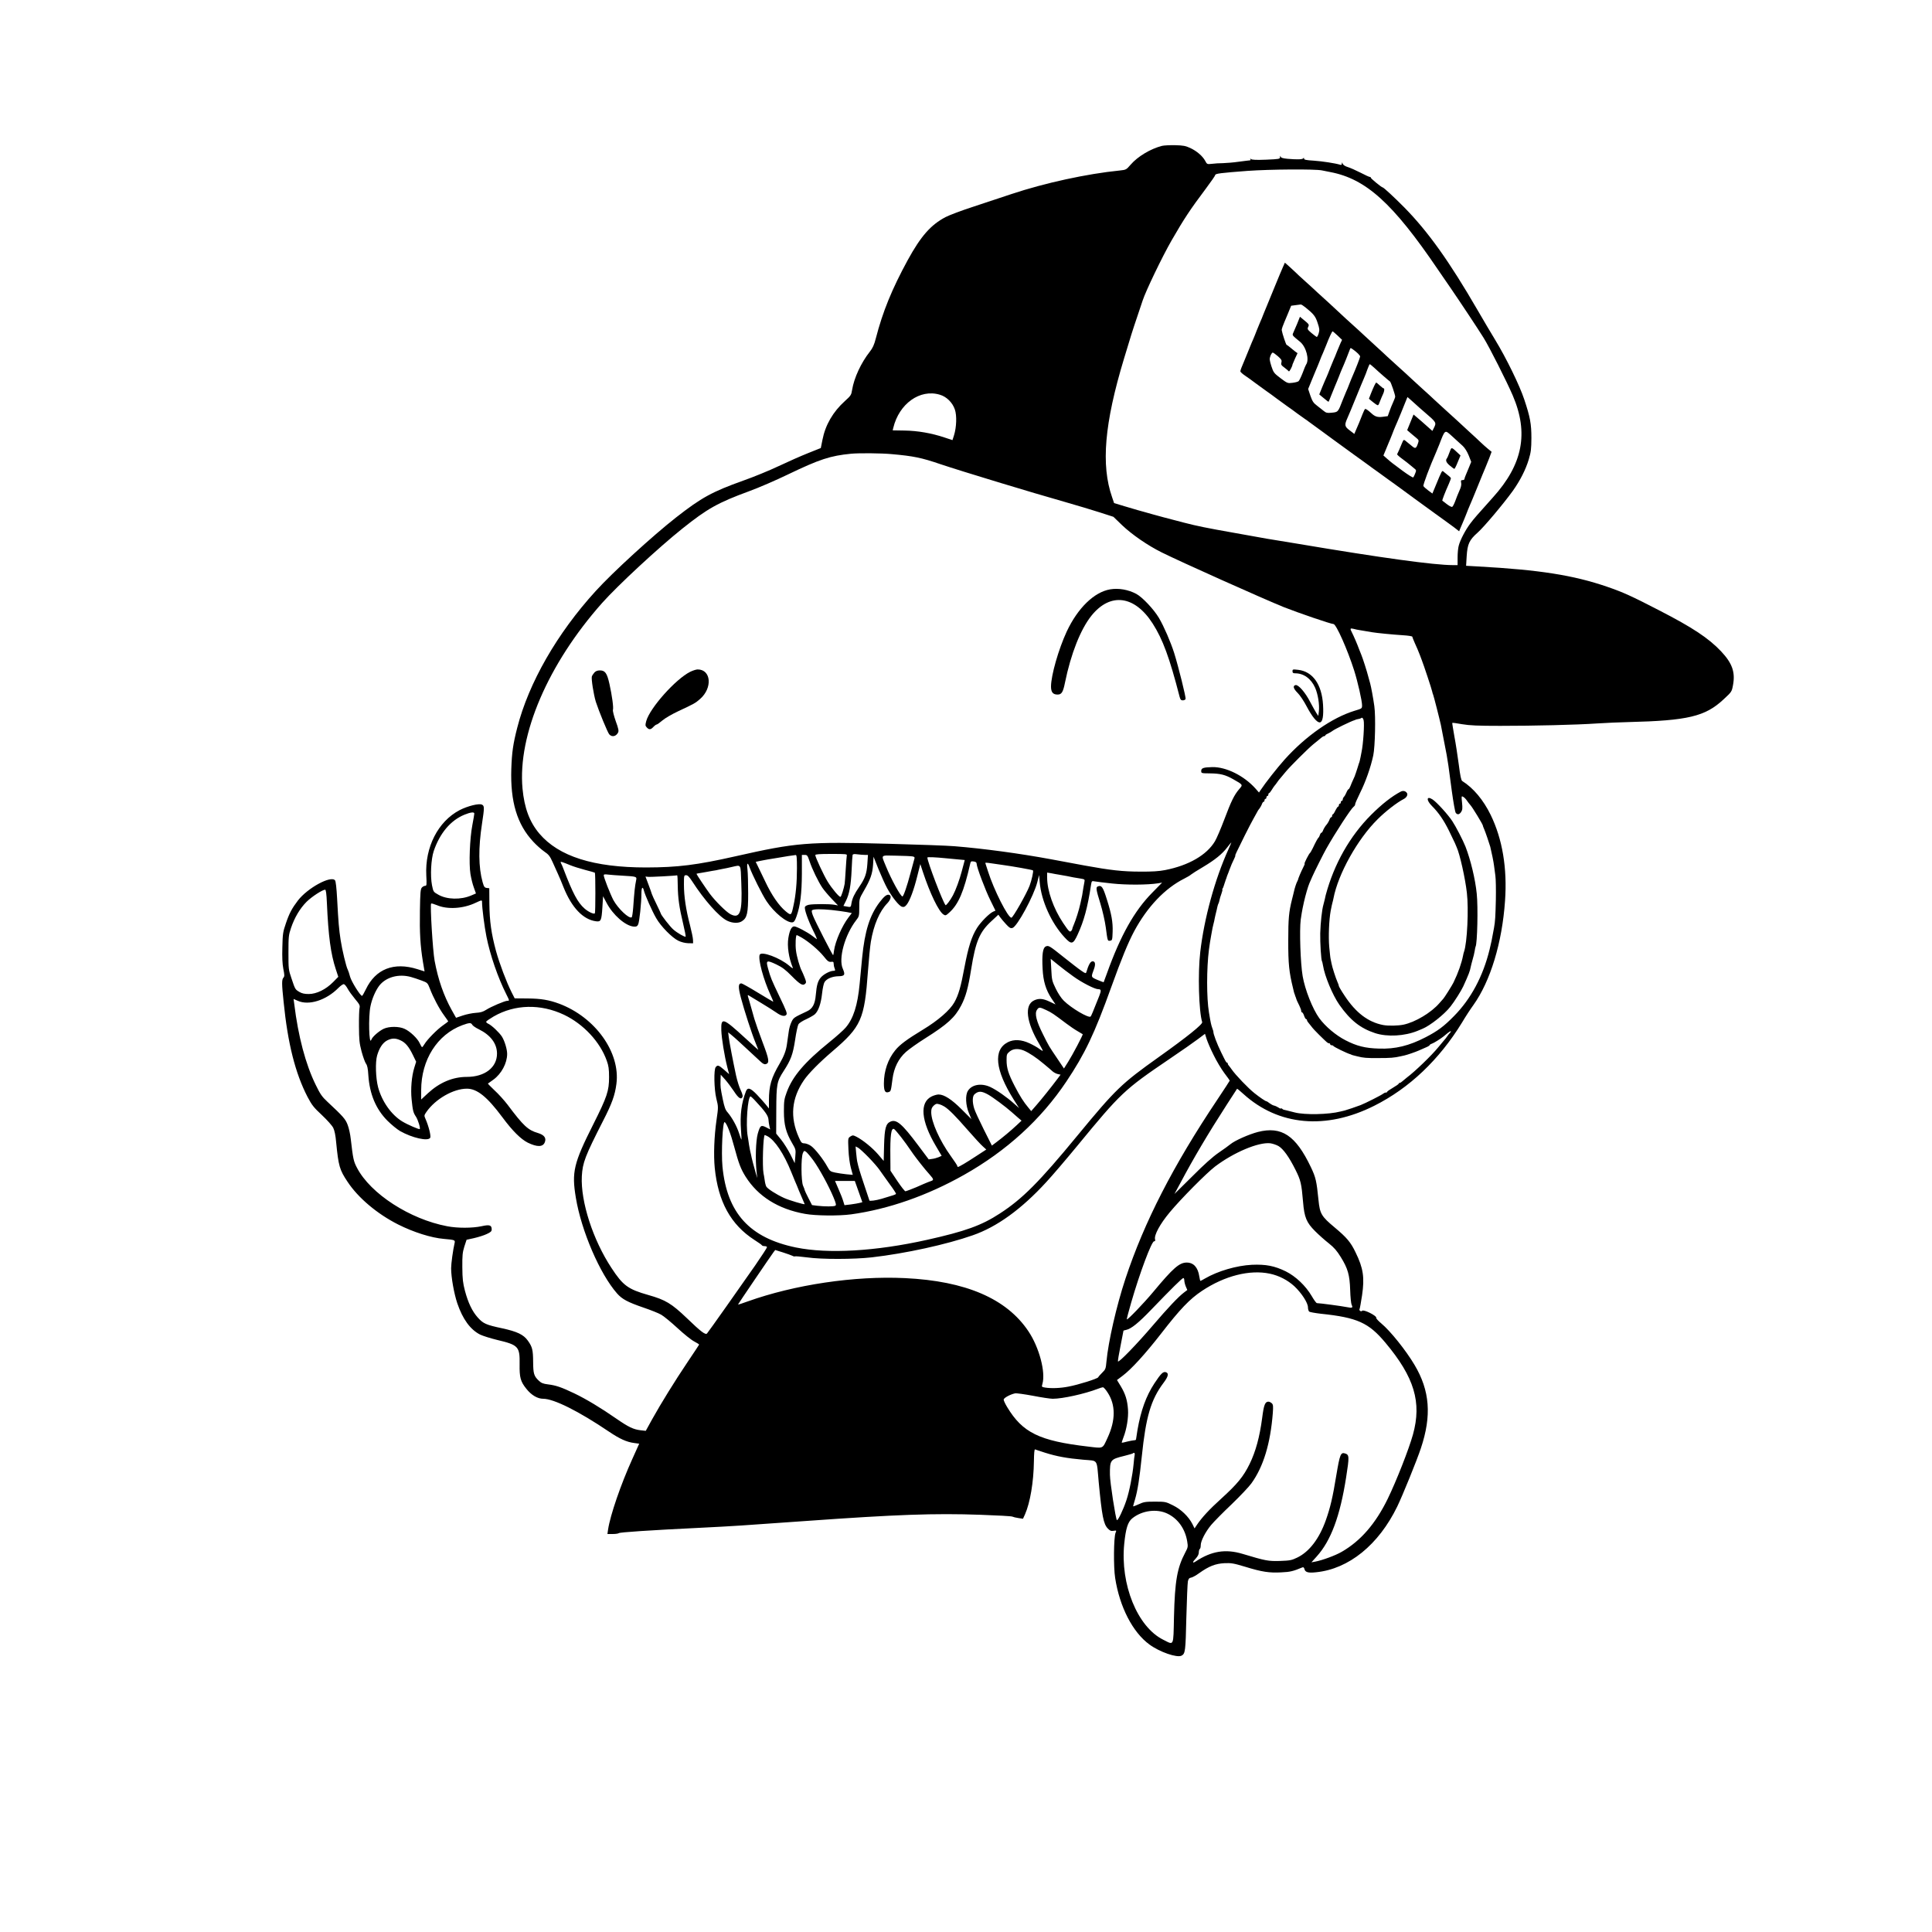 <?xml version="1.0" standalone="no"?>
<!DOCTYPE svg PUBLIC "-//W3C//DTD SVG 20010904//EN"
 "http://www.w3.org/TR/2001/REC-SVG-20010904/DTD/svg10.dtd">
<svg version="1.0" xmlns="http://www.w3.org/2000/svg"
 width="2000pt" height="2000pt" viewBox="0 0 2000 2000"
 preserveAspectRatio="xMidYMid meet">
<g transform="translate(0,2000) scale(0.1,-0.1)"
fill="#000000" stroke="none">
<path d="M12029 18490 c-118 -30 -252 -110 -325 -195 -45 -52 -47 -53 -112
-60 -341 -34 -777 -129 -1122 -244 -96 -32 -274 -91 -395 -131 -121 -39 -250
-88 -286 -107 -153 -80 -256 -197 -392 -445 -164 -301 -259 -534 -330 -809
-18 -70 -33 -102 -63 -140 -90 -114 -163 -271 -183 -395 -8 -52 -13 -60 -75
-116 -123 -111 -202 -247 -232 -401 l-17 -85 -130 -52 c-71 -28 -209 -89 -306
-135 -97 -46 -261 -113 -366 -150 -322 -115 -434 -176 -698 -383 -240 -188
-655 -567 -830 -760 -400 -438 -694 -951 -813 -1417 -43 -168 -55 -253 -61
-425 -11 -339 60 -575 228 -754 32 -35 83 -80 113 -101 46 -31 59 -48 86 -108
18 -40 43 -94 55 -122 13 -27 40 -92 60 -143 84 -208 201 -331 334 -349 52 -7
58 6 67 146 l7 113 36 -68 c66 -126 196 -239 281 -246 28 -2 36 2 46 22 13 26
34 223 34 323 0 60 13 76 25 30 12 -49 86 -216 128 -288 49 -86 165 -203 230
-234 29 -14 69 -24 100 -25 l52 -1 -1 35 c0 19 -15 89 -32 156 -41 156 -62
295 -62 417 0 94 1 97 23 97 16 0 32 -17 62 -63 126 -195 278 -367 362 -408
55 -27 119 -29 154 -5 53 34 64 82 64 286 0 102 -3 213 -7 248 -9 70 1 81 21
25 28 -78 132 -286 176 -352 77 -117 212 -227 268 -219 17 2 27 17 43 63 38
107 54 235 55 443 l0 192 29 0 c26 0 30 -5 51 -67 26 -79 89 -209 132 -273 17
-25 60 -76 96 -114 l66 -69 -38 7 c-48 9 -216 9 -263 0 -19 -4 -38 -13 -41
-22 -9 -22 30 -133 84 -244 27 -53 44 -94 38 -90 -5 3 -26 18 -45 33 -52 40
-164 99 -188 99 -28 0 -48 -40 -61 -120 -14 -85 4 -205 45 -305 6 -14 -5 -9
-36 18 -96 82 -290 154 -306 113 -18 -46 39 -256 111 -413 19 -40 32 -73 29
-73 -2 0 -74 43 -160 95 -85 52 -162 95 -169 95 -33 0 -35 -35 -6 -146 35
-132 112 -371 152 -468 16 -39 29 -72 29 -74 0 -2 -61 53 -136 122 -231 212
-251 218 -247 80 3 -84 32 -263 62 -381 l19 -73 -51 45 c-57 49 -68 53 -88 28
-21 -24 -17 -228 6 -323 22 -90 22 -87 2 -227 -24 -167 -31 -361 -18 -493 35
-350 166 -588 411 -746 41 -26 77 -51 78 -56 2 -4 15 -8 28 -8 13 0 24 -5 24
-11 0 -6 -55 -91 -122 -188 -154 -221 -487 -693 -499 -705 -16 -17 -62 17
-207 157 -161 154 -223 191 -400 241 -211 60 -263 98 -382 280 -192 291 -320
687 -307 949 8 142 33 207 220 574 92 179 123 266 138 382 43 326 -219 691
-593 831 -106 39 -189 53 -327 54 l-133 1 -33 65 c-53 106 -124 294 -160 424
-49 181 -67 308 -69 491 l-1 160 -26 3 c-23 3 -29 11 -43 60 -43 154 -45 354
-6 607 25 165 25 182 0 195 -30 16 -148 -13 -233 -57 -223 -117 -359 -384
-344 -675 5 -99 4 -108 -12 -108 -10 0 -25 -8 -34 -18 -14 -16 -17 -52 -20
-238 -4 -231 4 -364 31 -530 l17 -100 -73 23 c-244 77 -434 3 -535 -209 -18
-37 -35 -67 -39 -67 -17 -2 -110 147 -124 198 -8 31 -19 64 -24 73 -16 28 -59
208 -74 308 -17 111 -23 181 -36 424 -6 112 -14 184 -22 193 -43 52 -284 -79
-384 -209 -61 -80 -90 -133 -125 -238 -30 -87 -33 -108 -36 -245 -3 -106 0
-172 10 -225 13 -64 13 -77 1 -91 -18 -20 -18 -63 2 -251 43 -431 121 -738
247 -982 46 -87 64 -110 150 -190 55 -52 106 -109 117 -132 13 -26 24 -79 30
-150 24 -245 35 -284 118 -408 110 -167 308 -333 524 -442 159 -80 342 -138
473 -149 114 -10 118 -12 111 -43 -16 -68 -36 -212 -36 -261 0 -93 30 -262 64
-363 56 -164 134 -271 235 -323 29 -14 108 -39 178 -56 220 -52 235 -69 232
-251 -2 -138 9 -179 70 -255 52 -66 116 -103 174 -103 110 0 367 -128 682
-341 110 -74 182 -107 260 -117 l52 -7 -72 -160 c-118 -260 -228 -581 -250
-727 l-7 -48 54 0 c30 0 58 4 64 9 9 9 316 30 854 56 343 17 411 22 1085 70
938 67 1329 81 1805 64 173 -6 321 -14 330 -19 8 -4 36 -11 63 -15 l47 -7 21
46 c53 121 89 333 92 549 1 84 5 126 12 123 5 -3 53 -18 105 -35 121 -38 225
-57 394 -72 158 -14 137 16 160 -234 33 -347 49 -432 94 -478 22 -23 33 -28
59 -24 31 5 32 5 21 -21 -19 -47 -22 -354 -4 -467 46 -299 181 -562 355 -689
106 -78 286 -140 333 -115 38 21 41 46 49 394 5 187 12 356 16 375 6 26 14 36
31 38 13 1 52 22 86 47 101 72 168 98 261 103 71 3 95 -1 215 -37 172 -53 250
-65 375 -58 91 4 123 12 216 51 12 5 18 0 23 -18 8 -32 39 -41 120 -32 339 34
647 284 840 680 54 111 203 477 245 604 113 338 93 596 -66 863 -89 150 -250
351 -344 429 -30 25 -54 51 -52 57 8 22 -135 93 -147 73 -3 -5 -12 -5 -19 -1
-7 5 -11 13 -7 19 3 5 15 70 26 143 27 184 13 281 -67 444 -51 107 -92 154
-216 258 -138 115 -154 142 -168 284 -20 198 -28 234 -79 341 -157 329 -303
426 -548 364 -92 -24 -238 -88 -285 -127 -18 -15 -72 -54 -122 -88 -60 -41
-152 -123 -273 -245 l-184 -182 63 117 c132 249 285 508 482 813 55 85 102
157 103 159 2 2 31 -22 66 -54 363 -329 854 -373 1354 -122 363 182 673 477
909 862 36 61 89 142 117 180 177 248 298 646 328 1079 24 338 -27 641 -149
891 -76 155 -178 277 -294 350 -11 7 -21 52 -36 172 -12 89 -32 221 -46 294
-13 74 -23 135 -21 136 2 2 48 -4 102 -14 79 -13 160 -17 394 -17 352 0 784
10 1005 25 88 6 232 12 320 14 618 15 797 58 986 234 85 79 86 79 99 149 25
134 -8 227 -124 350 -130 137 -295 246 -641 424 -288 149 -373 187 -538 244
-350 120 -700 175 -1336 210 l-124 7 6 100 c8 125 27 167 112 242 65 57 266
296 366 434 75 106 133 219 165 326 23 77 26 108 27 220 0 148 -13 217 -74
400 -47 143 -186 428 -300 615 -45 74 -128 214 -184 311 -292 504 -511 810
-756 1060 -106 107 -216 209 -226 209 -11 0 -123 92 -123 101 0 5 -3 8 -7 7
-5 -2 -48 18 -98 44 -49 25 -110 52 -134 59 -26 8 -46 21 -51 33 -8 18 -9 19
-9 3 -1 -13 -6 -17 -19 -12 -49 15 -184 36 -273 42 -81 5 -99 9 -100 22 0 10
-2 12 -6 4 -5 -14 -60 -16 -165 -7 -50 5 -68 11 -71 23 -3 11 -5 10 -6 -5 -1
-20 -8 -21 -143 -27 -102 -4 -147 -2 -157 6 -12 9 -13 9 -7 0 4 -8 2 -13 -6
-13 -7 0 -58 -7 -113 -14 -55 -8 -129 -14 -165 -15 -36 0 -87 -3 -115 -7 -49
-5 -50 -5 -69 31 -27 50 -88 102 -155 133 -47 22 -73 27 -156 29 -55 1 -116
-2 -136 -7z m1656 -254 c17 -4 55 -11 85 -17 370 -70 649 -322 1115 -1009 39
-58 100 -145 134 -195 90 -131 280 -417 339 -512 59 -94 241 -455 302 -597
167 -390 104 -713 -206 -1056 -166 -185 -195 -218 -234 -270 -49 -65 -104
-169 -119 -228 -7 -23 -12 -78 -12 -122 l0 -80 -49 0 c-193 0 -739 75 -1600
220 -135 22 -261 43 -280 46 -19 3 -69 11 -110 19 -64 12 -150 27 -285 51
-266 47 -376 69 -510 104 -88 23 -182 48 -210 55 -27 7 -77 21 -110 30 -33 9
-75 21 -92 26 -18 5 -48 13 -65 18 -18 5 -81 24 -139 41 l-106 32 -21 62
c-116 332 -79 764 123 1431 69 229 88 291 137 435 27 80 53 156 57 170 32 98
202 452 298 619 132 229 190 317 355 537 54 72 98 136 98 142 0 15 56 22 334
43 237 17 700 20 771 5z m-3956 -2322 c70 -20 132 -82 156 -154 21 -62 17
-182 -9 -266 l-16 -50 -82 27 c-134 45 -278 70 -414 72 l-123 2 6 25 c60 251
276 406 482 344z m-499 -615 c226 -20 309 -37 505 -104 221 -74 945 -294 1285
-390 129 -37 296 -87 370 -111 l136 -44 89 -86 c103 -98 265 -210 410 -282
183 -92 1059 -484 1265 -567 152 -60 488 -175 514 -175 28 0 145 -264 214
-480 37 -117 82 -315 82 -361 0 -34 -1 -34 -78 -57 -232 -71 -505 -261 -724
-505 -76 -85 -199 -241 -249 -317 l-16 -24 -38 43 c-119 132 -304 223 -445
220 -91 -2 -115 -10 -115 -39 0 -25 1 -25 90 -26 107 -1 159 -14 240 -60 104
-59 103 -57 63 -103 -52 -61 -83 -125 -154 -314 -36 -95 -79 -196 -97 -226
-85 -142 -271 -250 -516 -298 -61 -12 -135 -17 -256 -16 -183 0 -313 15 -576
63 -90 17 -247 46 -349 65 -324 60 -701 111 -1000 135 -69 6 -372 17 -675 25
-842 23 -963 13 -1590 -129 -404 -91 -598 -115 -925 -116 -545 0 -906 114
-1107 351 -101 120 -155 264 -174 466 -51 556 264 1290 824 1921 162 182 586
575 832 771 258 206 366 267 690 386 99 36 281 115 405 175 323 155 434 192
650 213 81 8 313 6 420 -4z m4845 -1822 c17 -3 46 -8 65 -11 19 -3 49 -8 65
-11 47 -8 210 -24 318 -31 53 -3 97 -10 97 -15 0 -4 12 -34 26 -66 25 -55 33
-74 53 -125 5 -13 13 -34 18 -48 20 -50 105 -306 109 -329 3 -14 7 -28 10 -33
4 -6 67 -253 80 -313 5 -24 54 -281 60 -310 2 -11 6 -33 8 -50 6 -33 6 -27 45
-323 16 -117 34 -219 41 -227 18 -22 37 -18 56 10 13 20 15 38 9 96 -7 68 -7
71 12 60 11 -5 28 -23 38 -38 10 -15 27 -37 37 -48 20 -21 128 -199 128 -210
0 -4 6 -21 14 -38 12 -27 54 -150 63 -182 14 -57 35 -159 39 -195 3 -25 10
-72 14 -105 5 -33 7 -145 5 -250 -4 -170 -7 -224 -19 -290 -22 -122 -30 -161
-46 -225 -68 -277 -193 -511 -369 -689 -104 -106 -167 -153 -292 -218 -172
-89 -315 -124 -484 -118 -141 4 -230 26 -346 86 -100 51 -209 143 -272 229
-69 95 -148 295 -172 435 -23 134 -34 475 -20 585 7 49 14 91 20 120 3 14 10
43 14 65 16 70 41 157 56 192 8 18 22 50 31 71 21 48 115 236 143 285 94 167
256 415 283 435 10 8 18 19 16 25 -1 7 22 59 50 116 59 118 111 266 138 391
19 92 26 403 11 510 -12 86 -33 199 -43 235 -2 6 -10 35 -18 65 -14 57 -60
200 -75 235 -5 11 -15 36 -22 55 -18 50 -57 140 -74 173 -22 41 -19 46 18 37
17 -5 46 -11 62 -13z m41 -932 c10 -38 -4 -252 -22 -333 -3 -15 -7 -36 -9 -47
-7 -34 -13 -60 -15 -62 -2 -2 -3 -6 -4 -10 -3 -12 -27 -86 -33 -103 -4 -8 -7
-18 -7 -21 -1 -3 -9 -21 -18 -40 -9 -19 -22 -49 -28 -66 -7 -18 -16 -33 -20
-33 -4 0 -14 -15 -21 -32 -7 -18 -19 -39 -26 -46 -7 -7 -13 -20 -13 -28 0 -8
-4 -14 -10 -14 -5 0 -10 -7 -10 -15 0 -8 -4 -15 -10 -15 -5 0 -10 -7 -10 -15
0 -8 -4 -15 -8 -15 -5 0 -17 -18 -28 -40 -10 -22 -22 -40 -26 -40 -5 0 -8 -7
-8 -15 0 -8 -4 -15 -9 -15 -5 0 -11 -8 -15 -17 -5 -18 -26 -53 -36 -63 -10
-10 -31 -45 -36 -62 -4 -10 -10 -18 -14 -18 -5 0 -12 -10 -16 -22 -4 -13 -10
-25 -14 -28 -8 -6 -30 -46 -60 -110 -12 -24 -25 -47 -29 -50 -11 -7 -63 -110
-56 -110 4 0 -2 -17 -13 -37 -23 -45 -53 -115 -56 -133 -1 -3 -4 -9 -7 -15 -8
-12 -28 -73 -34 -104 -3 -11 -7 -30 -10 -41 -3 -11 -7 -29 -10 -40 -33 -131
-39 -200 -39 -425 -1 -242 9 -332 50 -497 3 -13 7 -30 9 -38 2 -8 4 -16 5 -17
2 -2 4 -7 5 -13 1 -5 4 -12 5 -15 1 -3 3 -8 5 -12 5 -21 19 -51 36 -84 10 -20
19 -44 19 -53 0 -9 4 -16 9 -16 5 0 15 -16 21 -35 6 -19 16 -35 21 -35 5 0 9
-5 9 -11 0 -6 6 -16 13 -24 6 -7 21 -25 32 -40 11 -16 47 -55 80 -87 85 -83
90 -88 103 -88 7 0 12 -4 12 -10 0 -5 6 -10 14 -10 8 0 16 -3 18 -7 4 -10 143
-78 181 -88 4 -2 8 -3 10 -5 1 -1 9 -3 17 -5 8 -2 26 -7 40 -10 63 -16 94 -19
220 -18 123 0 163 3 228 18 12 3 30 7 41 9 31 7 114 36 146 50 17 8 49 22 73
32 23 9 42 21 42 25 0 4 10 11 23 15 19 6 90 50 122 76 6 5 23 19 40 33 30 25
48 27 24 2 -8 -8 -21 -24 -29 -37 -8 -12 -24 -32 -35 -44 -11 -13 -36 -42 -55
-66 -68 -84 -243 -253 -329 -317 -13 -10 -32 -26 -42 -35 -11 -10 -23 -18 -29
-18 -5 0 -10 -3 -10 -7 0 -5 -27 -24 -60 -43 -33 -19 -60 -38 -60 -42 0 -5 -6
-8 -14 -8 -8 0 -21 -6 -28 -12 -12 -12 -184 -99 -233 -118 -38 -15 -146 -51
-165 -56 -11 -2 -30 -7 -42 -10 -124 -32 -370 -37 -475 -10 -25 6 -59 15 -83
21 -8 2 -16 4 -17 4 -2 1 -6 1 -10 2 -5 0 -14 5 -20 11 -7 6 -13 7 -13 3 0 -4
-12 0 -26 10 -14 9 -34 18 -45 20 -11 2 -31 13 -46 24 -14 12 -30 21 -34 21
-9 0 -68 40 -122 83 -64 50 -198 190 -237 247 -8 13 -21 28 -27 36 -7 7 -13
17 -13 23 0 6 -3 11 -8 11 -8 0 -10 3 -61 107 -43 87 -83 194 -80 213 0 3 -4
17 -10 33 -6 15 -13 40 -16 55 -5 25 -9 43 -20 112 -25 148 -25 455 0 650 5
38 16 113 21 135 2 11 6 34 9 50 6 34 9 49 18 85 4 14 9 36 11 50 5 23 8 39
21 90 3 11 7 29 9 40 3 11 7 24 10 28 3 5 7 19 10 33 2 13 11 43 20 67 8 23
13 42 10 42 -3 0 -2 6 3 13 4 6 8 15 9 20 1 4 3 9 4 12 1 3 4 10 5 15 1 6 4
12 5 15 1 3 4 10 5 15 1 6 4 12 5 15 1 3 3 8 5 13 1 4 5 15 8 25 4 9 10 25 14
35 3 9 7 19 8 22 14 40 36 91 52 122 7 15 13 29 11 31 -3 4 2 16 97 207 37 74
78 153 91 175 13 22 29 51 36 65 7 14 15 27 18 30 10 10 31 45 36 63 4 9 10
17 15 17 5 0 9 7 9 15 0 8 5 15 10 15 6 0 10 7 10 15 0 8 5 15 10 15 6 0 10 7
10 15 0 8 4 15 8 15 4 0 16 15 27 33 10 17 24 37 29 43 6 6 18 22 26 34 8 13
24 33 35 45 11 13 36 42 55 66 44 54 235 244 285 284 44 36 76 61 92 75 7 5
17 10 23 10 5 0 10 3 10 8 0 4 14 13 30 20 17 8 36 19 43 25 17 16 194 102
230 112 4 2 8 3 10 4 1 2 13 5 26 7 14 2 27 7 30 9 11 11 21 3 27 -20z m-9206
-967 c0 -7 -9 -60 -20 -118 -27 -139 -37 -402 -20 -507 7 -43 22 -106 35 -140
l22 -62 -49 -21 c-107 -46 -251 -43 -340 8 -52 29 -52 30 -66 98 -19 98 -10
270 18 354 63 185 174 317 317 376 64 26 103 31 103 12z m7805 -374 c-138
-304 -250 -711 -290 -1059 -26 -222 -15 -616 20 -726 7 -22 -158 -154 -450
-362 -386 -275 -443 -329 -842 -813 -396 -481 -568 -654 -804 -807 -189 -123
-355 -183 -753 -272 -530 -118 -1022 -147 -1356 -79 -480 99 -714 356 -761
837 -14 147 2 474 23 461 22 -14 62 -117 99 -257 46 -171 67 -227 117 -307
129 -205 339 -337 616 -386 108 -20 351 -22 476 -5 386 53 789 194 1170 409
441 249 796 573 1059 966 192 287 290 492 466 981 106 294 174 459 236 575
136 253 319 445 519 545 30 15 62 34 70 42 8 7 64 43 124 78 125 75 197 133
252 205 21 27 39 50 41 50 1 0 -13 -34 -32 -76z m-3949 -61 c-2 -10 -7 -74
-11 -142 -4 -69 -9 -136 -11 -150 -8 -47 -34 -130 -43 -135 -11 -7 -89 85
-134 159 -40 65 -127 252 -127 273 0 9 40 12 166 12 153 0 165 -1 160 -17z
m188 7 l31 0 -6 -92 c-7 -102 -24 -150 -84 -238 -52 -76 -71 -118 -80 -167 -7
-46 -7 -46 -53 -37 l-31 6 25 50 c36 71 53 162 60 323 3 77 8 146 10 154 3 10
16 12 51 7 25 -3 60 -6 77 -6z m-704 -137 c0 -151 -12 -280 -36 -388 -22 -104
-24 -105 -79 -60 -71 58 -147 168 -214 311 -34 71 -70 145 -80 166 l-18 36 36
8 c20 4 41 8 46 9 6 2 66 12 135 23 110 19 150 25 198 31 9 1 12 -32 12 -136z
m1199 121 c18 -4 22 -9 16 -27 -3 -12 -21 -78 -40 -147 -36 -135 -72 -240 -83
-240 -19 0 -116 177 -170 310 -52 128 -64 115 106 112 81 -1 158 -5 171 -8z
m-265 -329 c52 -95 124 -184 154 -192 20 -5 30 0 48 22 33 42 74 152 109 293
l32 127 28 -85 c73 -220 162 -405 212 -437 20 -13 25 -12 62 22 93 85 149 214
215 506 5 22 10 25 36 21 21 -3 30 -10 30 -23 0 -34 90 -274 143 -380 l52
-106 -25 -11 c-39 -18 -126 -105 -166 -168 -55 -87 -90 -196 -129 -403 -39
-210 -63 -291 -106 -368 -46 -81 -168 -187 -325 -282 -165 -100 -241 -156
-287 -214 -75 -92 -117 -214 -117 -343 0 -78 13 -101 49 -89 23 7 24 11 40
135 15 117 62 211 139 280 31 28 121 92 199 141 233 147 308 216 373 340 48
93 72 180 104 379 46 286 87 383 211 496 l70 65 20 -28 c11 -15 38 -48 61 -72
33 -36 45 -43 65 -37 48 12 222 334 257 474 l19 74 6 -74 c16 -193 121 -425
258 -572 71 -77 88 -73 135 30 65 141 103 279 139 518 6 36 8 38 37 32 16 -3
98 -13 181 -22 148 -16 366 -15 475 2 l42 7 -102 -104 c-185 -187 -329 -444
-469 -835 -18 -49 -33 -90 -34 -92 -1 -1 -30 10 -64 24 -69 30 -68 27 -36 113
19 52 12 83 -18 79 -20 -3 -39 -37 -61 -111 -5 -16 -10 -15 -52 14 -26 17
-105 79 -177 136 -156 125 -162 128 -192 115 -30 -14 -40 -84 -32 -231 6 -128
34 -219 92 -307 l42 -62 -61 29 c-69 33 -113 36 -161 13 -103 -48 -82 -225 55
-454 21 -36 37 -67 35 -69 -2 -1 -19 8 -37 22 -18 14 -64 40 -101 57 -83 39
-162 43 -224 11 -153 -78 -132 -287 61 -594 l56 -88 -53 47 c-72 65 -182 142
-245 171 -92 43 -191 27 -232 -39 -29 -45 -24 -150 11 -233 l25 -60 -100 100
c-105 105 -183 155 -240 155 -16 0 -48 -9 -71 -20 -128 -62 -111 -254 44 -515
l59 -100 -31 -14 c-18 -7 -48 -16 -68 -18 l-35 -5 -111 148 c-164 219 -222
269 -283 244 -50 -21 -63 -68 -68 -246 l-4 -162 -58 68 c-60 69 -156 147 -223
182 -36 18 -40 18 -64 3 -25 -17 -25 -17 -20 -134 3 -71 13 -145 25 -190 l20
-73 -66 6 c-37 4 -90 12 -119 18 -47 10 -53 15 -78 60 -41 75 -128 187 -169
215 -19 14 -50 26 -67 27 -30 1 -35 6 -59 61 -94 209 -77 405 53 594 47 69
161 184 292 296 301 257 334 331 370 831 9 121 22 258 30 305 29 174 90 316
171 399 35 37 45 77 20 86 -24 9 -52 -12 -102 -78 -101 -134 -152 -297 -179
-571 -8 -89 -20 -211 -26 -272 -21 -222 -65 -360 -145 -453 -20 -24 -96 -92
-168 -150 -257 -208 -382 -354 -442 -519 -26 -70 -29 -91 -29 -198 0 -139 21
-219 86 -330 37 -63 38 -67 32 -136 l-6 -70 -44 89 c-25 49 -68 118 -96 153
l-52 64 1 241 c1 272 6 298 76 406 75 116 96 172 119 323 11 77 27 150 35 163
8 12 45 36 82 52 36 17 76 40 88 51 37 35 63 112 74 214 6 54 17 106 26 119
22 35 81 59 144 60 64 1 72 15 45 77 -48 105 21 352 139 504 29 37 31 44 31
130 0 89 0 91 47 172 69 119 89 176 96 271 l5 83 51 -128 c29 -71 69 -160 90
-198z m611 310 c22 -2 74 -7 116 -11 l76 -7 -8 -31 c-4 -17 -15 -56 -23 -86
-23 -88 -63 -196 -91 -248 -29 -54 -71 -109 -77 -102 -31 39 -188 452 -188
493 0 7 87 3 195 -8z m-3893 -71 c31 -13 101 -35 154 -49 54 -14 100 -27 102
-29 7 -8 7 -414 0 -421 -11 -11 -67 15 -106 49 -72 63 -122 157 -219 411 -8
22 -19 48 -25 58 -8 16 -6 18 14 12 13 -4 49 -18 80 -31z m4381 16 c40 -6 83
-12 97 -14 98 -13 306 -50 313 -56 8 -7 -13 -101 -35 -160 -33 -85 -172 -330
-188 -330 -36 0 -182 289 -242 479 -11 35 -22 70 -25 77 -6 17 -10 17 80 4z
m-2609 -204 c12 -301 -12 -371 -112 -320 -44 23 -157 135 -215 213 -42 57
-137 199 -137 205 0 2 24 7 53 11 28 5 54 9 57 10 3 0 28 5 55 10 28 4 55 9
60 11 6 1 26 5 45 9 19 3 62 12 95 20 101 22 91 39 99 -169z m3286 90 c19 -3
58 -10 85 -15 50 -11 78 -16 148 -27 35 -6 38 -9 33 -33 -3 -14 -8 -42 -11
-61 -10 -69 -13 -86 -30 -160 -17 -77 -47 -170 -71 -227 -8 -17 -14 -35 -14
-40 0 -5 -5 -14 -11 -20 -15 -15 -24 -6 -84 83 -99 148 -165 334 -165 468 l0
53 43 -7 c23 -5 58 -11 77 -14z m-4515 -11 c142 -8 148 -10 141 -43 -14 -69
-19 -116 -31 -285 -4 -53 -11 -100 -16 -103 -28 -17 -140 89 -189 178 -32 61
-100 233 -100 257 0 10 11 12 48 7 26 -3 92 -8 147 -11z m571 -103 c2 -129 15
-224 56 -395 17 -70 28 -130 26 -133 -8 -7 -86 37 -128 74 -32 27 -130 153
-130 167 0 2 -19 44 -43 93 -24 48 -46 97 -49 107 -3 11 -19 56 -36 101 l-30
80 26 -3 c22 -3 286 11 302 16 3 0 6 -47 6 -107z m-3632 -179 c15 -344 40
-529 92 -686 l26 -79 -53 -54 c-76 -77 -172 -124 -253 -124 -44 0 -70 6 -96
21 -45 27 -44 26 -82 139 -32 93 -32 99 -32 270 0 162 2 181 26 252 37 110 93
204 162 273 55 54 163 124 192 125 8 0 14 -44 18 -137z m1606 10 c0 -63 25
-257 46 -361 38 -189 118 -422 205 -594 34 -68 34 -68 12 -68 -27 0 -172 -62
-221 -94 -33 -21 -59 -28 -107 -31 -34 -2 -94 -14 -133 -27 l-71 -24 -45 80
c-83 150 -141 316 -177 511 -19 102 -48 579 -36 591 3 4 30 -4 59 -16 109 -47
274 -37 403 25 62 29 65 29 65 8z m3615 -83 c55 -6 125 -15 157 -21 l56 -11
-35 -46 c-67 -88 -136 -247 -149 -341 -3 -25 -7 -47 -9 -49 -5 -5 -191 358
-210 411 -13 34 -15 51 -7 55 18 12 93 12 197 2z m-306 -286 c75 -44 175 -129
227 -193 41 -52 53 -60 77 -58 22 3 27 0 27 -19 0 -13 4 -34 10 -48 8 -23 7
-26 -13 -26 -36 -1 -101 -35 -130 -69 -31 -37 -43 -78 -52 -181 -8 -95 -34
-142 -89 -168 -140 -66 -141 -66 -163 -112 -12 -25 -25 -69 -28 -99 -4 -30 -8
-61 -10 -70 -1 -9 -6 -37 -9 -63 -9 -65 -31 -122 -75 -198 -87 -148 -111 -229
-111 -383 l0 -82 -32 40 c-18 22 -59 68 -92 103 -67 70 -97 79 -114 35 -47
-122 -63 -245 -51 -403 4 -52 6 -96 4 -98 -1 -1 -12 28 -24 66 -23 73 -73 163
-119 217 -23 25 -33 54 -50 136 -24 119 -25 124 -23 199 l2 55 45 -50 c24 -27
66 -83 92 -122 47 -73 76 -91 89 -56 4 9 -5 38 -19 67 -14 28 -36 96 -48 151
-31 144 -69 342 -76 399 l-6 49 28 -22 c16 -12 58 -50 94 -83 81 -76 176 -164
217 -201 22 -20 37 -27 51 -23 40 13 34 48 -33 225 -36 94 -74 204 -86 244
-50 178 -60 213 -66 231 -3 11 -2 17 3 14 5 -3 63 -38 129 -78 66 -40 138 -85
160 -101 52 -37 88 -45 105 -24 11 13 1 40 -68 183 -89 186 -94 199 -121 295
-24 87 -16 91 86 43 61 -29 95 -55 159 -120 86 -87 115 -104 139 -80 13 13 12
21 -6 66 -11 28 -24 58 -29 67 -21 39 -53 151 -60 211 -8 61 -3 160 8 160 3 0
26 -12 51 -26z m2811 -401 c88 -64 223 -133 258 -133 32 0 34 -13 11 -71 -67
-169 -82 -205 -89 -212 -19 -20 -201 87 -278 164 -25 24 -60 77 -83 125 -38
78 -41 91 -46 196 l-6 112 74 -60 c41 -33 112 -88 159 -121z m-6855 -7 c28 -8
77 -24 111 -37 59 -22 61 -24 84 -83 34 -90 98 -211 147 -277 24 -33 43 -61
43 -62 0 -2 -25 -21 -55 -42 -59 -41 -162 -145 -191 -194 -10 -17 -21 -31 -25
-31 -3 0 -14 18 -24 40 -22 50 -101 125 -158 150 -56 26 -157 26 -213 1 -50
-23 -120 -84 -130 -114 -24 -70 -32 239 -9 346 16 79 52 161 90 212 69 90 202
127 330 91z m-656 -121 c12 -23 47 -71 76 -106 47 -56 53 -67 47 -94 -4 -16
-7 -102 -6 -190 1 -139 4 -173 27 -260 15 -55 35 -111 45 -125 14 -18 21 -51
25 -120 13 -196 78 -351 197 -471 41 -41 101 -90 132 -108 126 -71 287 -107
311 -70 11 17 -15 121 -49 198 -14 32 -14 35 10 70 93 134 279 241 419 241
106 0 210 -84 367 -295 106 -143 191 -227 264 -264 97 -47 157 -46 176 5 17
44 -6 75 -71 95 -103 30 -150 73 -316 295 -34 44 -94 111 -134 147 -39 37 -70
69 -68 70 2 2 27 20 56 40 84 61 143 171 143 267 0 48 -26 134 -54 179 -28 43
-106 117 -141 133 -14 6 -24 16 -22 22 2 6 37 30 78 54 219 126 485 132 728
17 201 -96 373 -280 442 -475 19 -52 24 -86 24 -170 0 -143 -20 -203 -164
-490 -203 -403 -224 -493 -180 -758 57 -345 249 -790 427 -992 52 -59 110 -90
273 -146 74 -25 157 -58 184 -74 28 -16 104 -79 169 -139 66 -61 143 -123 173
-138 29 -15 52 -30 50 -33 -1 -3 -53 -81 -116 -175 -136 -202 -281 -437 -371
-599 l-65 -118 -54 6 c-74 9 -123 32 -249 119 -164 114 -316 205 -437 263
-134 64 -190 83 -272 93 -50 6 -70 14 -94 37 -52 49 -59 73 -60 196 -1 123 -8
155 -55 220 -44 62 -110 94 -268 128 -164 35 -194 48 -251 112 -57 64 -99 152
-132 276 -21 81 -26 121 -27 242 -1 124 2 155 21 216 l23 70 77 17 c43 10 102
28 131 42 42 19 52 29 52 48 0 45 -22 52 -106 33 -94 -20 -247 -21 -355 0
-386 73 -793 336 -933 604 -36 68 -41 92 -65 300 -5 47 -19 112 -32 145 -22
60 -47 88 -210 240 -55 51 -74 78 -121 175 -105 214 -181 502 -222 837 l-7 52
43 -19 c115 -52 295 5 422 134 23 23 48 40 56 38 9 -2 26 -23 39 -47z m7231
-221 c54 -25 74 -38 209 -140 37 -28 90 -64 117 -79 27 -16 50 -30 52 -31 6
-4 -106 -216 -151 -287 l-43 -68 -69 103 c-89 132 -85 124 -149 253 -67 133
-87 212 -62 250 20 31 28 31 96 -1z m-5941 -153 c6 -10 36 -31 68 -46 121 -60
187 -147 188 -250 1 -145 -126 -243 -313 -243 -145 0 -282 -58 -402 -169 l-70
-65 0 99 c1 312 166 573 425 670 74 27 92 28 104 4z m7675 -314 c30 -62 80
-145 110 -185 31 -40 56 -76 56 -79 0 -2 -58 -91 -128 -196 -458 -684 -757
-1267 -952 -1856 -93 -281 -177 -650 -196 -855 -7 -75 -9 -82 -44 -116 -20
-20 -39 -41 -41 -47 -5 -15 -206 -78 -308 -97 -86 -17 -179 -20 -242 -10 -36
6 -37 7 -28 38 35 121 -33 378 -145 545 -226 338 -649 520 -1278 550 -520 25
-1141 -67 -1630 -242 -54 -20 -98 -34 -98 -31 0 4 341 506 368 542 l17 22 80
-25 c44 -14 88 -30 98 -35 10 -6 21 -8 26 -6 4 3 59 -2 122 -10 153 -22 488
-21 674 0 349 40 773 133 1044 228 251 87 504 270 761 550 65 70 209 239 321
375 452 550 487 583 956 901 122 82 254 175 294 205 l73 55 17 -54 c10 -31 42
-106 73 -167z m-8419 154 c52 -23 88 -67 130 -154 l33 -68 -19 -61 c-28 -89
-39 -222 -28 -329 12 -118 17 -137 45 -179 21 -32 48 -119 39 -128 -6 -6 -125
45 -181 79 -113 69 -210 206 -250 354 -25 96 -30 259 -10 329 23 79 58 131
103 155 48 25 87 26 138 2z m6453 -106 c56 -24 130 -73 207 -138 39 -32 81
-68 94 -80 14 -11 37 -23 53 -26 l27 -6 -32 -43 c-66 -88 -164 -210 -217 -271
l-55 -63 -28 34 c-49 58 -89 120 -144 227 -65 126 -83 185 -83 267 0 57 2 64
31 88 36 31 90 34 147 11z m-369 -456 c51 -29 179 -124 241 -179 14 -12 43
-38 65 -57 l40 -34 -50 -47 c-62 -58 -144 -126 -209 -175 l-48 -36 -84 167
c-46 92 -91 189 -99 216 -21 68 -19 129 3 148 41 36 72 35 141 -3z m-2408 -67
c100 -107 131 -152 134 -190 1 -20 6 -52 10 -70 l8 -34 -42 22 c-54 27 -62 20
-87 -67 -20 -73 -26 -264 -12 -393 l7 -65 -15 50 c-18 60 -44 160 -50 195 -3
14 -7 31 -9 38 -2 7 -7 34 -11 60 -3 26 -10 67 -14 91 -21 115 0 411 30 411 3
0 27 -21 51 -48z m1957 -58 c48 -31 115 -99 238 -240 67 -77 139 -155 159
-172 l35 -32 -103 -67 c-102 -67 -179 -113 -191 -113 -3 0 -6 4 -6 10 0 5 -30
51 -67 102 -116 161 -203 355 -203 455 0 34 6 49 26 68 21 19 30 22 56 14 17
-4 42 -16 56 -25z m-451 -314 c32 -41 76 -102 98 -135 34 -51 85 -118 152
-200 9 -11 31 -37 50 -58 39 -44 41 -53 11 -63 -13 -4 -48 -18 -78 -31 -30
-14 -64 -29 -75 -33 -11 -4 -38 -15 -60 -24 -22 -8 -45 -17 -51 -18 -7 -2 -44
46 -84 105 l-72 108 -1 142 c-3 224 8 306 39 289 7 -4 39 -41 71 -82z m-1384
9 c77 -40 172 -182 249 -374 27 -66 53 -130 59 -142 5 -13 13 -33 18 -45 5
-13 21 -49 35 -82 14 -32 26 -60 26 -61 0 -8 -162 40 -214 64 -79 36 -173 96
-184 119 -5 9 -13 39 -16 65 -4 27 -9 59 -12 70 -14 72 -4 397 13 397 2 0 14
-5 26 -11z m5292 -103 c50 -30 109 -112 176 -246 54 -108 62 -142 78 -330 13
-163 36 -216 125 -305 39 -39 103 -96 143 -127 54 -43 83 -77 122 -140 74
-119 93 -186 98 -343 2 -71 9 -140 15 -152 16 -32 7 -36 -51 -24 -47 10 -280
41 -308 41 -7 0 -31 33 -54 73 -63 107 -165 204 -269 256 -117 57 -206 74
-350 68 -160 -8 -354 -65 -486 -142 -24 -14 -45 -25 -47 -25 -3 0 -8 21 -12
47 -14 93 -59 143 -130 143 -76 0 -140 -55 -346 -303 -102 -122 -267 -293
-274 -285 -3 2 18 80 45 174 87 302 211 634 237 634 11 0 14 6 10 21 -11 43
51 158 151 278 114 138 382 408 470 475 193 146 448 254 571 241 24 -3 63 -16
86 -29z m-4245 -115 c47 -48 98 -107 115 -132 16 -24 63 -88 102 -143 40 -54
71 -101 68 -105 -4 -7 -20 -13 -149 -51 -58 -17 -126 -26 -126 -17 0 1 -24 74
-54 162 -47 141 -58 176 -73 245 -2 8 -6 46 -10 84 l-6 68 24 -12 c13 -6 62
-51 109 -99z m-569 -35 c62 -87 157 -260 207 -380 26 -62 30 -81 20 -87 -15
-10 -108 -10 -188 -1 l-54 7 -38 74 c-21 41 -38 77 -38 81 0 4 -7 25 -17 46
-20 48 -22 288 -2 336 11 26 13 28 33 15 11 -8 46 -49 77 -91z m467 -321 l39
-110 -26 -7 c-14 -4 -56 -11 -92 -16 l-67 -8 -12 39 c-6 22 -28 79 -49 126
l-37 86 102 0 103 0 39 -110z m4257 -850 c95 -20 184 -66 255 -131 74 -70 140
-171 140 -218 0 -18 6 -38 13 -44 6 -5 62 -15 122 -22 376 -39 494 -93 667
-300 300 -358 377 -617 285 -950 -43 -154 -171 -479 -261 -665 -126 -258 -280
-436 -476 -549 -65 -38 -201 -88 -275 -102 l-39 -7 54 60 c148 164 242 417
305 819 34 217 33 234 -11 248 -45 14 -54 -9 -90 -223 -38 -233 -63 -338 -109
-468 -68 -191 -170 -325 -294 -386 -60 -29 -75 -32 -181 -36 -123 -3 -146 1
-389 74 -175 52 -320 29 -483 -79 -37 -24 -36 -7 2 32 19 21 30 42 30 61 0 17
5 33 10 36 6 3 10 21 10 39 0 44 48 138 109 211 28 33 122 129 211 213 88 85
180 182 205 217 124 173 196 410 221 726 5 73 4 88 -10 102 -10 9 -25 17 -35
17 -35 0 -48 -33 -65 -168 -26 -197 -67 -348 -130 -477 -65 -132 -128 -208
-295 -360 -121 -109 -200 -195 -249 -268 l-26 -39 -22 45 c-40 78 -118 153
-202 194 -74 37 -79 38 -187 38 -98 0 -116 -3 -167 -27 -32 -15 -58 -24 -58
-21 0 3 9 36 20 72 27 93 46 215 70 446 42 408 94 586 225 760 49 65 57 100
24 110 -28 9 -51 -13 -119 -116 -85 -130 -140 -280 -175 -483 -8 -49 -15 -93
-15 -97 0 -5 -10 -9 -22 -9 -13 -1 -45 -7 -73 -14 -27 -8 -51 -12 -53 -11 -1
1 6 25 17 53 34 86 54 208 48 291 -7 98 -27 161 -75 241 l-39 64 57 43 c92 69
234 225 400 438 195 252 296 358 423 442 234 156 494 222 702 178z m-885 -70
c0 -14 7 -42 15 -62 l16 -37 -33 -25 c-58 -43 -170 -162 -323 -341 -163 -191
-356 -391 -362 -373 -2 6 10 79 27 162 16 83 30 153 30 155 0 2 12 6 28 9 52
11 128 72 262 212 206 214 318 325 330 325 5 0 10 -11 10 -25z m-795 -1159
c85 -128 85 -288 0 -471 -54 -116 -39 -109 -200 -90 -507 59 -679 144 -839
409 -20 33 -36 67 -36 77 0 18 69 55 118 65 15 3 98 -9 185 -25 87 -17 180
-31 205 -31 101 0 328 50 467 103 22 9 46 16 52 16 7 1 29 -23 48 -53z m281
-648 c-3 -13 -8 -54 -11 -93 -11 -117 -44 -285 -75 -377 -33 -99 -88 -213 -98
-204 -13 14 -72 394 -72 470 -1 154 3 159 150 195 46 12 86 23 88 26 13 12 22
3 18 -17z m339 -607 c109 -52 184 -158 205 -288 9 -55 8 -61 -21 -116 -83
-157 -107 -292 -116 -664 -7 -315 2 -294 -112 -237 -267 133 -445 572 -403
992 16 159 37 227 83 264 101 82 254 102 364 49z"/>
<path d="M13282 17238 c-11 -24 -50 -117 -87 -208 -37 -91 -73 -178 -80 -195
-7 -16 -23 -55 -35 -85 -11 -30 -27 -68 -35 -85 -7 -16 -23 -55 -35 -85 -11
-30 -27 -68 -34 -85 -8 -16 -28 -66 -46 -110 -18 -44 -38 -93 -45 -110 -31
-72 -45 -108 -45 -119 0 -6 21 -26 48 -44 26 -17 74 -52 107 -77 33 -24 83
-60 110 -80 28 -19 77 -55 110 -80 33 -24 83 -60 110 -80 28 -19 75 -53 105
-76 30 -22 66 -47 80 -57 14 -9 30 -20 35 -25 19 -14 85 -62 140 -102 30 -22
79 -58 109 -80 30 -22 80 -58 110 -80 31 -22 80 -58 110 -80 30 -22 80 -58
111 -80 30 -22 70 -51 89 -65 19 -14 44 -32 56 -40 12 -8 37 -26 55 -40 18
-14 43 -32 55 -40 12 -8 37 -26 56 -40 18 -14 58 -43 89 -65 30 -22 79 -58
109 -80 30 -22 80 -58 110 -80 31 -22 80 -58 110 -80 30 -22 80 -58 111 -80
30 -22 74 -55 98 -72 l42 -33 9 23 c5 12 18 40 27 63 10 22 27 65 39 95 11 30
27 68 34 84 8 17 44 104 81 195 37 91 73 180 81 197 8 18 26 63 40 99 l25 67
-38 31 c-21 17 -54 47 -74 66 -20 19 -75 71 -124 115 -48 44 -102 94 -119 110
-18 17 -72 66 -121 110 -48 44 -102 94 -120 110 -17 17 -71 66 -120 110 -48
44 -102 94 -120 110 -17 17 -71 66 -120 110 -49 44 -103 94 -121 110 -17 17
-71 66 -119 110 -49 44 -105 96 -125 115 -20 19 -74 69 -120 110 -46 41 -100
91 -120 110 -20 19 -76 71 -124 115 -49 44 -103 94 -121 110 -17 17 -71 66
-120 110 -49 44 -98 89 -109 101 -12 11 -40 37 -63 58 l-42 37 -19 -43z m233
-421 c84 -68 103 -91 125 -160 20 -59 21 -73 11 -108 -7 -22 -16 -39 -21 -37
-4 2 -29 20 -54 41 -41 35 -44 41 -34 62 12 26 11 27 -51 78 l-34 28 -29 -73
c-17 -40 -35 -83 -41 -95 -11 -25 -11 -24 72 -92 63 -52 98 -186 61 -236 -4
-5 -20 -44 -35 -85 -16 -41 -35 -80 -42 -86 -7 -6 -36 -14 -64 -17 -49 -6 -52
-5 -123 48 -68 52 -73 58 -95 125 -19 61 -21 75 -10 105 7 19 18 35 24 35 6 0
30 -17 54 -38 36 -32 42 -41 36 -64 -6 -22 -1 -30 32 -54 21 -16 41 -33 45
-38 5 -8 38 54 38 71 0 2 12 30 26 61 l26 56 -24 17 c-13 10 -36 29 -53 43
-16 14 -33 26 -36 26 -6 0 -46 120 -50 150 -2 16 3 30 60 165 l37 90 45 6 c24
3 49 7 54 7 6 1 28 -13 50 -31z m332 -291 l46 -44 -16 -34 c-8 -18 -25 -58
-37 -88 -11 -30 -27 -68 -35 -85 -7 -16 -23 -55 -35 -85 -11 -30 -27 -68 -34
-85 -8 -16 -29 -66 -47 -109 l-32 -79 25 -21 c61 -51 70 -57 72 -54 2 2 13 30
26 63 13 33 31 78 41 101 10 22 27 65 39 95 11 30 27 68 34 84 17 36 71 172
80 198 6 18 7 18 33 -1 42 -30 73 -61 73 -73 0 -10 -44 -123 -75 -194 -8 -16
-23 -55 -35 -85 -11 -30 -27 -68 -35 -85 -7 -16 -23 -55 -35 -85 -50 -129 -46
-126 -122 -133 -39 -4 -52 0 -75 19 -15 12 -47 37 -71 56 -36 27 -47 45 -67
102 l-23 69 35 86 c19 47 41 100 48 116 8 17 23 55 35 85 11 30 27 69 35 85 7
17 23 55 35 85 29 76 59 140 65 140 3 0 26 -20 52 -44z m379 -333 c50 -47 153
-136 164 -143 8 -5 53 -136 53 -156 0 -6 -9 -31 -20 -55 -11 -24 -29 -67 -39
-96 l-18 -51 -54 -7 c-52 -6 -79 2 -118 39 -34 31 -56 46 -63 42 -4 -3 -16
-27 -26 -53 -10 -26 -26 -66 -35 -88 -10 -22 -25 -57 -34 -79 l-16 -38 -47 36
c-54 40 -57 56 -25 127 11 24 50 118 87 209 37 91 75 183 85 205 10 22 26 64
36 93 10 28 21 52 24 52 3 0 24 -17 46 -37z m434 -383 c14 -14 53 -47 85 -75
126 -108 126 -109 99 -164 l-16 -32 -26 23 c-51 46 -59 53 -88 78 -16 14 -41
35 -55 47 l-26 22 -33 -81 -33 -81 30 -26 c17 -14 44 -38 62 -52 30 -25 31
-27 18 -64 -16 -46 -26 -51 -54 -28 -20 17 -36 30 -76 62 -15 12 -19 9 -33
-25 -16 -41 -44 -104 -51 -116 -2 -4 22 -26 54 -49 31 -23 66 -50 77 -60 12
-10 32 -26 45 -37 23 -18 24 -21 11 -53 -7 -19 -16 -37 -20 -41 -3 -5 -53 26
-110 68 -116 86 -111 82 -162 126 l-37 33 21 50 c11 28 26 64 33 80 8 17 23
55 35 85 11 30 27 69 34 85 15 31 102 243 117 283 l9 22 31 -27 c18 -16 44
-39 59 -53z m359 -314 c45 -41 81 -74 124 -113 21 -20 45 -58 61 -98 l26 -66
-21 -52 c-12 -29 -28 -66 -35 -84 -8 -17 -14 -36 -14 -42 0 -6 -9 -11 -20 -11
-16 0 -19 -5 -14 -29 4 -19 -2 -46 -19 -82 -13 -30 -33 -78 -43 -108 -11 -29
-25 -56 -31 -58 -7 -3 -32 10 -55 28 -24 18 -45 34 -47 36 -4 3 28 87 66 171
12 29 23 56 23 61 0 4 -14 19 -32 32 -17 13 -37 30 -45 37 -15 15 -16 13 -83
-150 l-32 -77 -43 32 c-24 18 -47 38 -50 46 -5 12 66 201 130 346 7 17 23 55
35 85 58 152 57 151 119 96z"/>
<path d="M14227 16008 c-9 -18 -25 -56 -36 -84 l-20 -52 24 -20 c13 -11 35
-28 48 -37 25 -16 25 -16 43 32 10 26 24 59 31 73 14 28 17 60 6 60 -5 0 -22
14 -40 30 -18 17 -34 30 -36 30 -3 0 -12 -15 -20 -32z"/>
<path d="M15005 15317 c-10 -29 -22 -56 -26 -61 -18 -20 -8 -45 30 -76 21 -18
42 -33 46 -34 4 0 20 31 35 69 l29 70 -32 30 c-64 60 -61 60 -82 2z"/>
<path d="M11492 13899 c-165 -28 -335 -193 -449 -436 -85 -183 -162 -452 -163
-569 0 -60 20 -84 68 -84 42 0 57 25 77 125 61 298 161 551 274 692 195 242
446 210 633 -81 105 -164 175 -354 279 -758 8 -30 14 -38 33 -38 13 0 26 6 29
14 6 15 -74 335 -118 476 -37 116 -106 275 -157 362 -53 90 -172 216 -235 250
-82 44 -183 62 -271 47z"/>
<path d="M7144 13045 c-150 -75 -416 -373 -454 -509 -11 -42 -11 -48 5 -66 24
-26 41 -25 69 5 13 14 28 25 34 25 6 0 32 19 59 42 27 23 99 65 163 95 167 78
178 84 227 127 131 114 115 306 -25 306 -15 0 -50 -11 -78 -25z"/>
<path d="M13380 13051 c0 -16 6 -21 28 -21 88 0 164 -55 206 -149 29 -66 47
-174 39 -245 l-6 -47 -19 28 c-10 15 -40 69 -66 118 -49 96 -121 179 -150 173
-31 -6 -24 -36 20 -80 24 -23 66 -86 93 -138 59 -112 109 -172 139 -168 28 4
39 66 32 183 -13 211 -107 344 -258 361 -55 6 -58 6 -58 -15z"/>
<path d="M6153 13038 c-11 -13 -23 -31 -26 -40 -8 -23 18 -188 41 -263 31 -96
122 -318 139 -337 28 -31 70 -22 91 18 9 17 5 40 -24 119 -19 54 -32 106 -29
116 8 23 -9 147 -36 269 -25 112 -45 140 -99 140 -25 0 -43 -7 -57 -22z"/>
<path d="M14500 11805 c-91 -48 -194 -128 -306 -240 -220 -220 -383 -507 -470
-830 -3 -11 -7 -31 -10 -45 -3 -14 -9 -38 -14 -55 -15 -50 -30 -186 -33 -296
-2 -99 9 -275 18 -290 3 -3 7 -24 11 -45 17 -108 99 -305 168 -404 114 -162
217 -244 371 -295 126 -41 306 -31 440 24 11 5 33 14 48 20 79 32 228 149 292
231 41 51 113 166 133 210 56 123 69 157 77 201 2 12 11 45 19 74 9 28 18 69
22 91 3 21 7 41 9 44 18 30 27 412 12 550 -15 149 -63 348 -116 485 -25 64
-100 209 -137 265 -44 67 -160 195 -204 224 -63 41 -68 -6 -7 -67 69 -69 122
-146 177 -257 28 -58 56 -115 61 -127 5 -13 14 -33 19 -45 32 -70 88 -320 105
-470 20 -170 3 -518 -29 -609 -3 -8 -8 -25 -10 -39 -16 -81 -50 -179 -99 -280
-12 -26 -97 -161 -107 -170 -3 -3 -20 -23 -39 -44 -84 -98 -249 -197 -371
-223 -57 -12 -158 -14 -212 -4 -155 30 -283 127 -399 304 -33 49 -59 94 -59
99 0 6 -6 24 -14 41 -19 42 -56 158 -62 193 -3 16 -7 36 -9 44 -3 8 -9 67 -15
130 -9 104 -2 278 15 370 9 46 14 71 19 88 3 9 7 28 10 42 48 253 250 615 457
819 84 84 201 174 271 210 29 15 44 43 33 61 -14 22 -40 28 -65 15z"/>
<path d="M11363 10823 c-20 -8 -16 -35 28 -176 23 -76 47 -181 56 -247 19
-144 18 -142 45 -138 22 3 23 8 26 93 3 99 -11 181 -60 335 -41 131 -55 150
-95 133z"/>
</g>
</svg>
